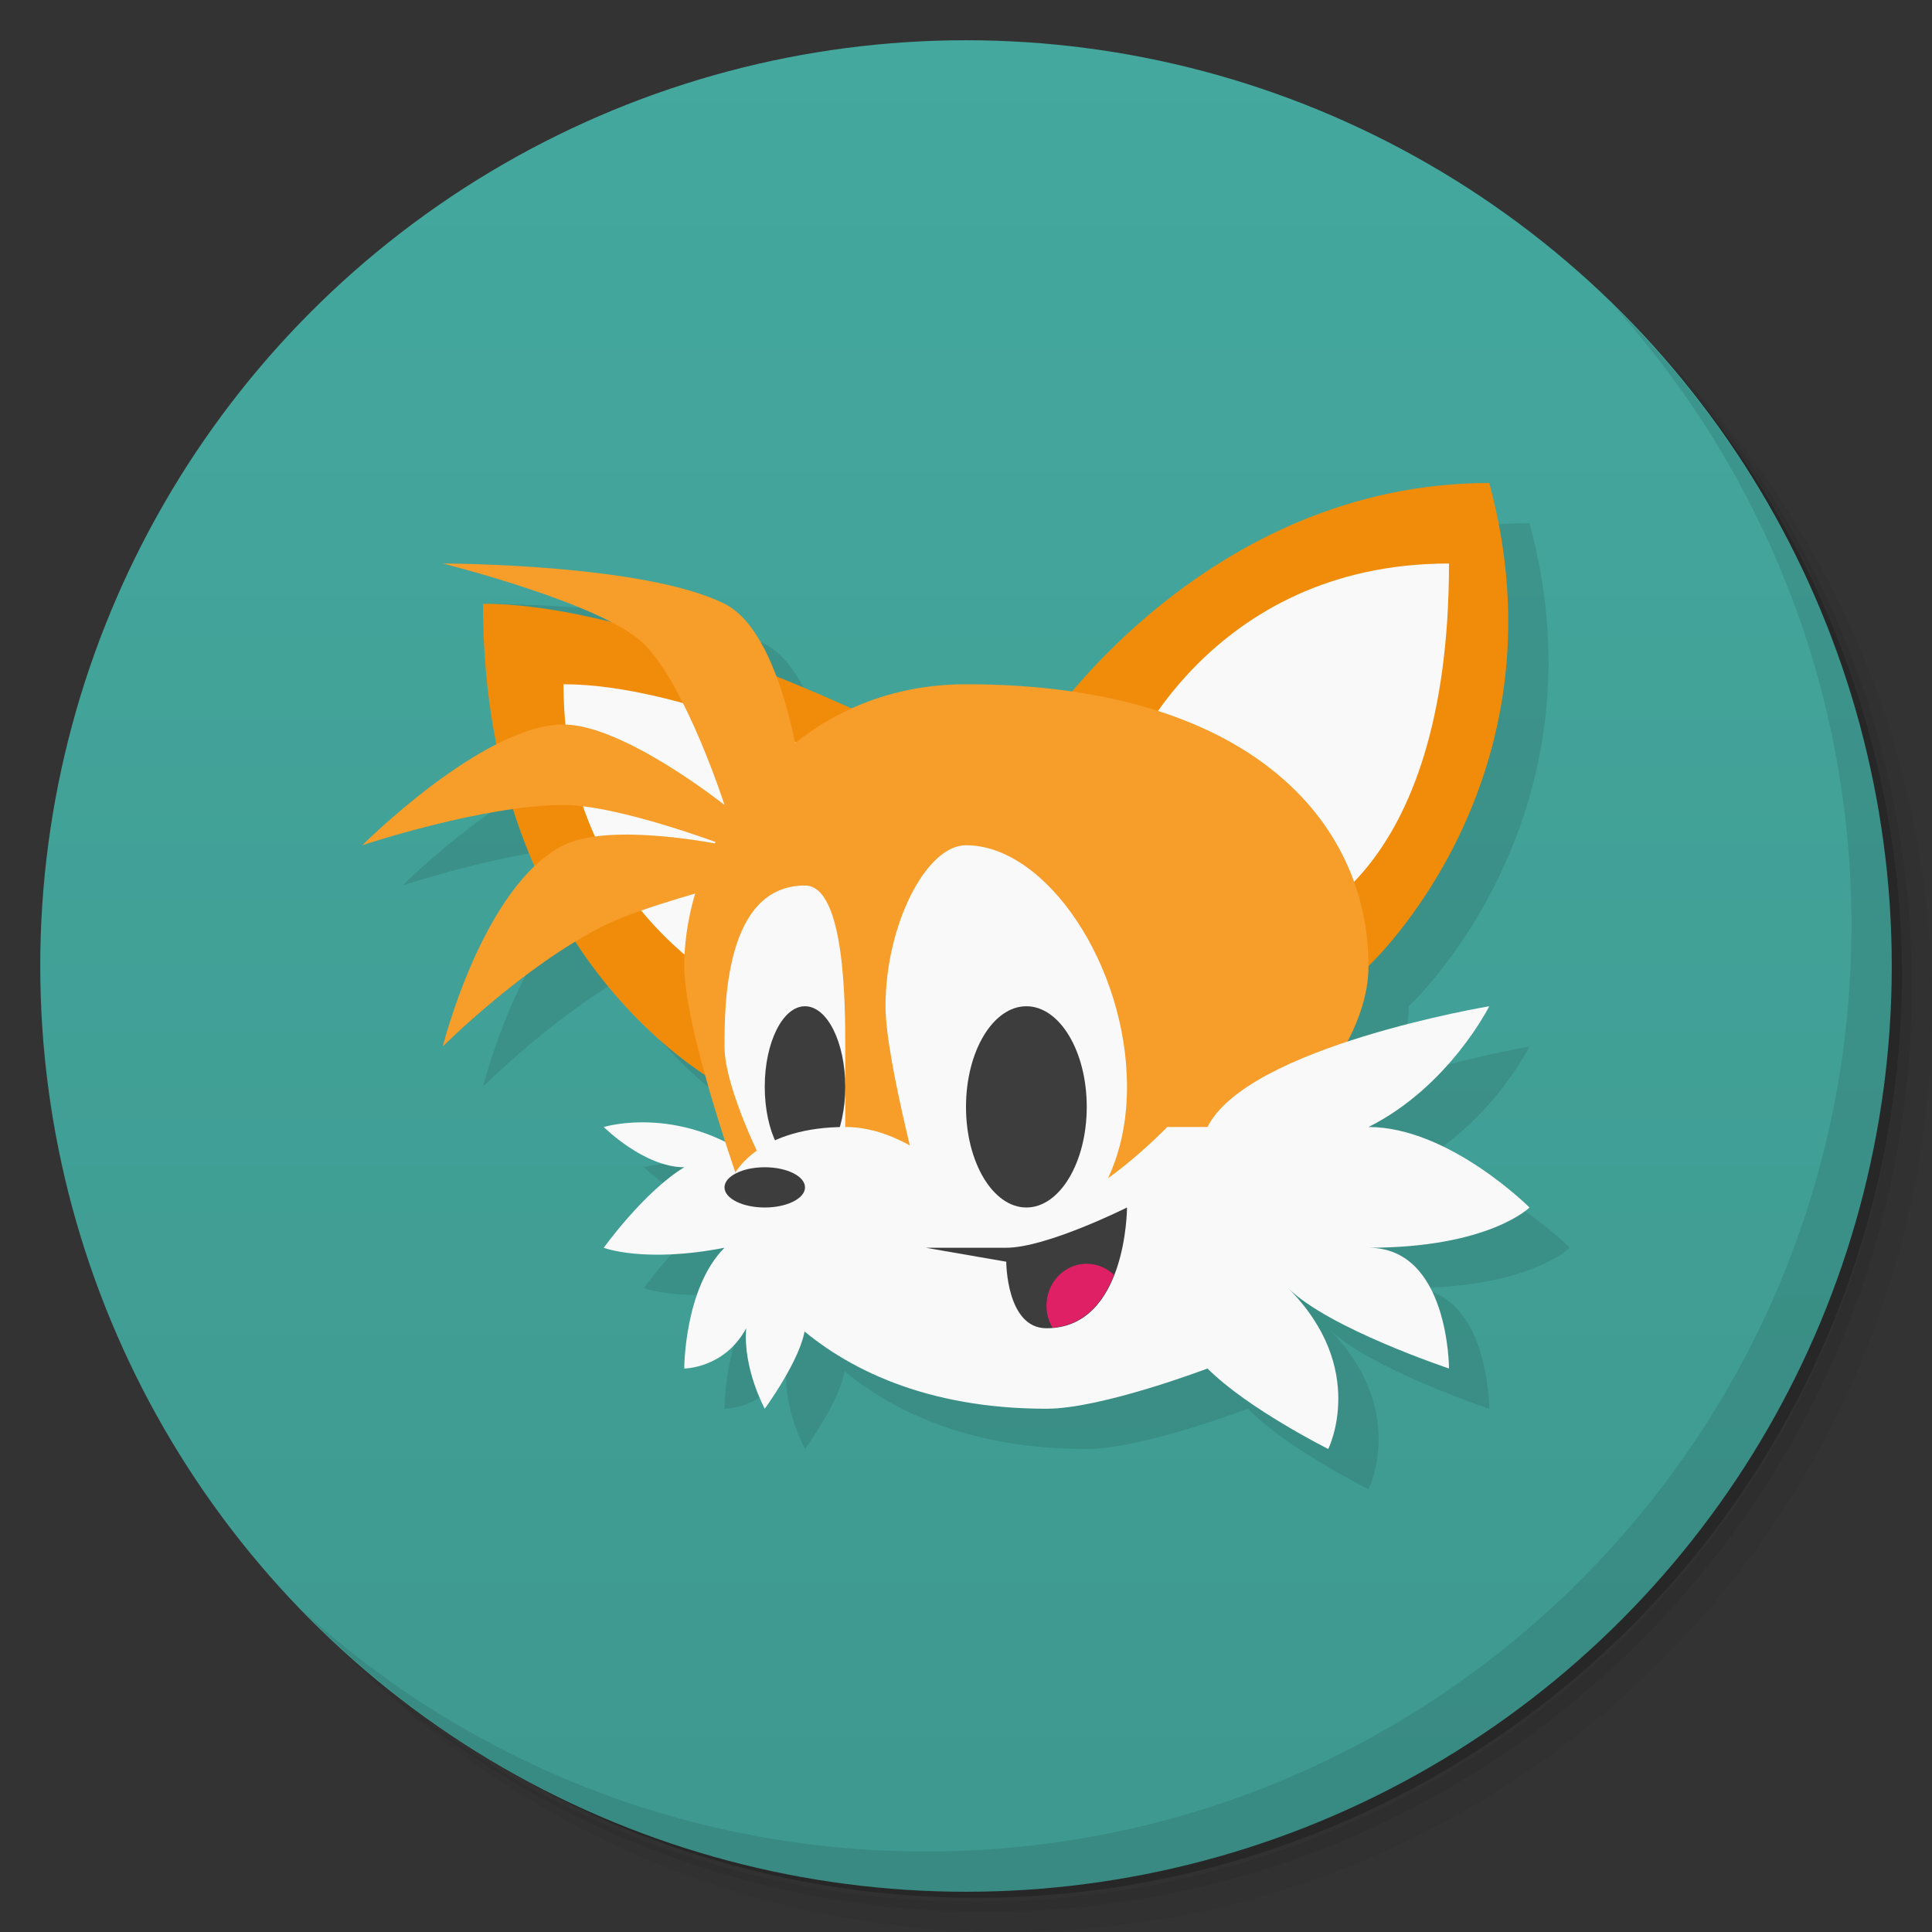 <svg version="1.1" viewBox="0 0 48 48" xmlns="http://www.w3.org/2000/svg">
 <rect x="0" y="0" width="48" height="48" fill="#333333" stroke="none"/>
 <defs>
  <linearGradient id="bg" x2="0" y1="1" y2="47" gradientUnits="userSpaceOnUse">
   <stop style="stop-color:#44a89e" offset="0"/>
   <stop style="stop-color:#3e9990" offset="1"/>
  </linearGradient>
 </defs>
 <path d="m36.31 5c5.859 4.062 9.688 10.831 9.688 18.5 0 12.426-10.07 22.5-22.5 22.5-7.669 0-14.438-3.828-18.5-9.688 1.037 1.822 2.306 3.499 3.781 4.969 4.085 3.712 9.514 5.969 15.469 5.969 12.703 0 23-10.298 23-23 0-5.954-2.256-11.384-5.969-15.469-1.469-1.475-3.147-2.744-4.969-3.781zm4.969 3.781c3.854 4.113 6.219 9.637 6.219 15.719 0 12.703-10.297 23-23 23-6.081 0-11.606-2.364-15.719-6.219 4.16 4.144 9.883 6.719 16.219 6.719 12.703 0 23-10.298 23-23 0-6.335-2.575-12.06-6.719-16.219z" style="opacity:.05"/>
 <path d="m41.28 8.781c3.712 4.085 5.969 9.514 5.969 15.469 0 12.703-10.297 23-23 23-5.954 0-11.384-2.256-15.469-5.969 4.113 3.854 9.637 6.219 15.719 6.219 12.703 0 23-10.298 23-23 0-6.081-2.364-11.606-6.219-15.719z" style="opacity:.1"/>
 <path d="m31.25 2.375c8.615 3.154 14.75 11.417 14.75 21.13 0 12.426-10.07 22.5-22.5 22.5-9.708 0-17.971-6.135-21.12-14.75a23 23 0 0 0 44.875-7 23 23 0 0 0-16-21.875z" style="opacity:.2"/>
 <circle cx="24" cy="24" r="23" style="fill:url(#bg)"/>
 <path d="m40.03 7.531c3.712 4.084 5.969 9.514 5.969 15.469 0 12.703-10.297 23-23 23-5.954 0-11.384-2.256-15.469-5.969 4.178 4.291 10.01 6.969 16.469 6.969 12.703 0 23-10.298 23-23 0-6.462-2.677-12.291-6.969-16.469z" style="opacity:.1"/>
 <path d="m38 13c-5.409 0-9 3.557-10.365 5.186-0.808-0.118-1.681-0.186-2.635-0.186-1.062 0-2.008 0.227-2.84 0.605-0.476-0.218-1.068-0.472-1.875-0.795-0.301-0.803-0.714-1.525-1.285-1.81-2-1-7-1-7-1s2.627 0.664 4.152 1.449c-1.092-0.268-2.182-0.449-3.152-0.449 0 1.286 0.134 2.436 0.344 3.486-1.677 0.849-3.344 2.514-3.344 2.514s1.954-0.645 3.76-0.896c0.159 0.5 0.332 0.974 0.525 1.412-1.523 1.44-2.285 4.484-2.285 4.484s1.558-1.556 3.299-2.609c1.217 1.863 2.555 2.882 3.236 3.322 0.171 0.616 0.326 1.151 0.498 1.678-1.629-0.807-3.033-0.391-3.033-0.391s1 1 2 1c-1 0.607-2 2-2 2s1 0.389 3 0c-1 1-1 3-1 3s1 0 1.539-1c-0.085 1 0.461 2 0.461 2s0.86-1.185 0.984-1.932c1.26 1.043 3.19 1.932 6.016 1.932 1.374 0 4-1 4-1 1 1 3 2 3 2s1-2-1-4c1 1 4 2 4 2s0-3-2-3c3 0 4-1 4-1s-2-2-4-2c2-1 3-3 3-3s-1.769 0.306-3.547 0.896c0.335-0.632 0.547-1.27 0.547-1.897 0 0 5-4.624 3-12z" style="opacity:.1"/>
 <path d="m18 27s-6-3-6-12c4 0 10 3 10 3z" style="fill:#f18c0a"/>
 <path d="m19 29c-2-1.619-4-1-4-1s1 1 2 1c-1 0.607-2 2-2 2s1 0.389 3 0c-1 1-1 3-1 3s1 0 1.539-1c-0.085 1 0.461 2 0.461 2s0.919-1.259 1-2c0.15-1.366-0.028-3.028-1-4z" style="fill:#f9f9f9"/>
 <path d="m26 18s4-6 11-6c2 7.376-3 12-3 12z" style="fill:#f18c0a"/>
 <path d="m14 17c3 0 7 2 7 2l-2 6s-5-2-5-8z" style="fill:#f9f9f9"/>
 <path d="m36 14c-6 0-8 5-8 5l4 4s4-1 4-9z" style="fill:#f9f9f9"/>
 <path d="m18.575 30s-1.575-4.3-1.575-6c0-3 2.49-7 7-7 7 0 10 3.378 10 7 0 4.243-9 9-9 9z" style="fill:#f69d2a"/>
 <path d="m23 30s-1-3.626-1-5c0-2 1-4 2-4 2 0 4 3 4 6s-2 4-2 4z" style="fill:#f9f9f9"/>
 <path d="m19 29s-1-1.946-1-3c0-1 0-4 2-4 1 0 1 3 1 4v3z" style="fill:#f9f9f9"/>
 <ellipse cx="20" cy="27" rx="1" ry="2" style="fill:#3d3d3d;paint-order:stroke fill markers"/>
 <path d="m18 30c0-1 1-2 3-2s3.215 2.186 5 2c1.195-0.124 3-2 3-2h1c1-2 7-3 7-3s-1 2-3 3c2 0 4 2 4 2s-1 1-4 1c2 0 2 3 2 3s-3-1-4-2c2 2 1 4 1 4s-2-1-3-2c0 0-2.626 1-4 1-6 0-8-4-8-5z" style="fill:#f9f9f9"/>
 <path d="m20 20s-0.394-4.197-2-5c-2-1-7-1-7-1s4 1 5 2c1.054 1.054 2 4 2 4s-2.509-2-4-2c-2 0-5 3-5 3s3-1 5-1c1.374 0 4 1 4 1s-2.807-0.596-4 0c-2 1-3 5-3 5s2-2 4-3c0.943-0.471 3-1 3-1z" style="fill:#f69d2a"/>
 <ellipse cx="25.5" cy="27.5" rx="1.5" ry="2.5" style="fill:#3d3d3d;paint-order:stroke fill markers"/>
 <ellipse cx="19" cy="29.5" rx="1" ry=".5" style="fill:#3d3d3d;paint-order:stroke fill markers"/>
 <path d="m23 31 2 0.347s0 1.653 1 1.653c2 0 2-3 2-3s-2 1-3 1h-2z" style="fill:#3d3d3d"/>
 <path d="m27 31.398a1 1.042 0 0 0-1 1.043 1 1.042 0 0 0 0.148 0.545c0.823-0.067 1.275-0.665 1.527-1.312a1 1.042 0 0 0-0.676-0.275z" style="fill:#df2064;paint-order:stroke fill markers"/>
</svg>
